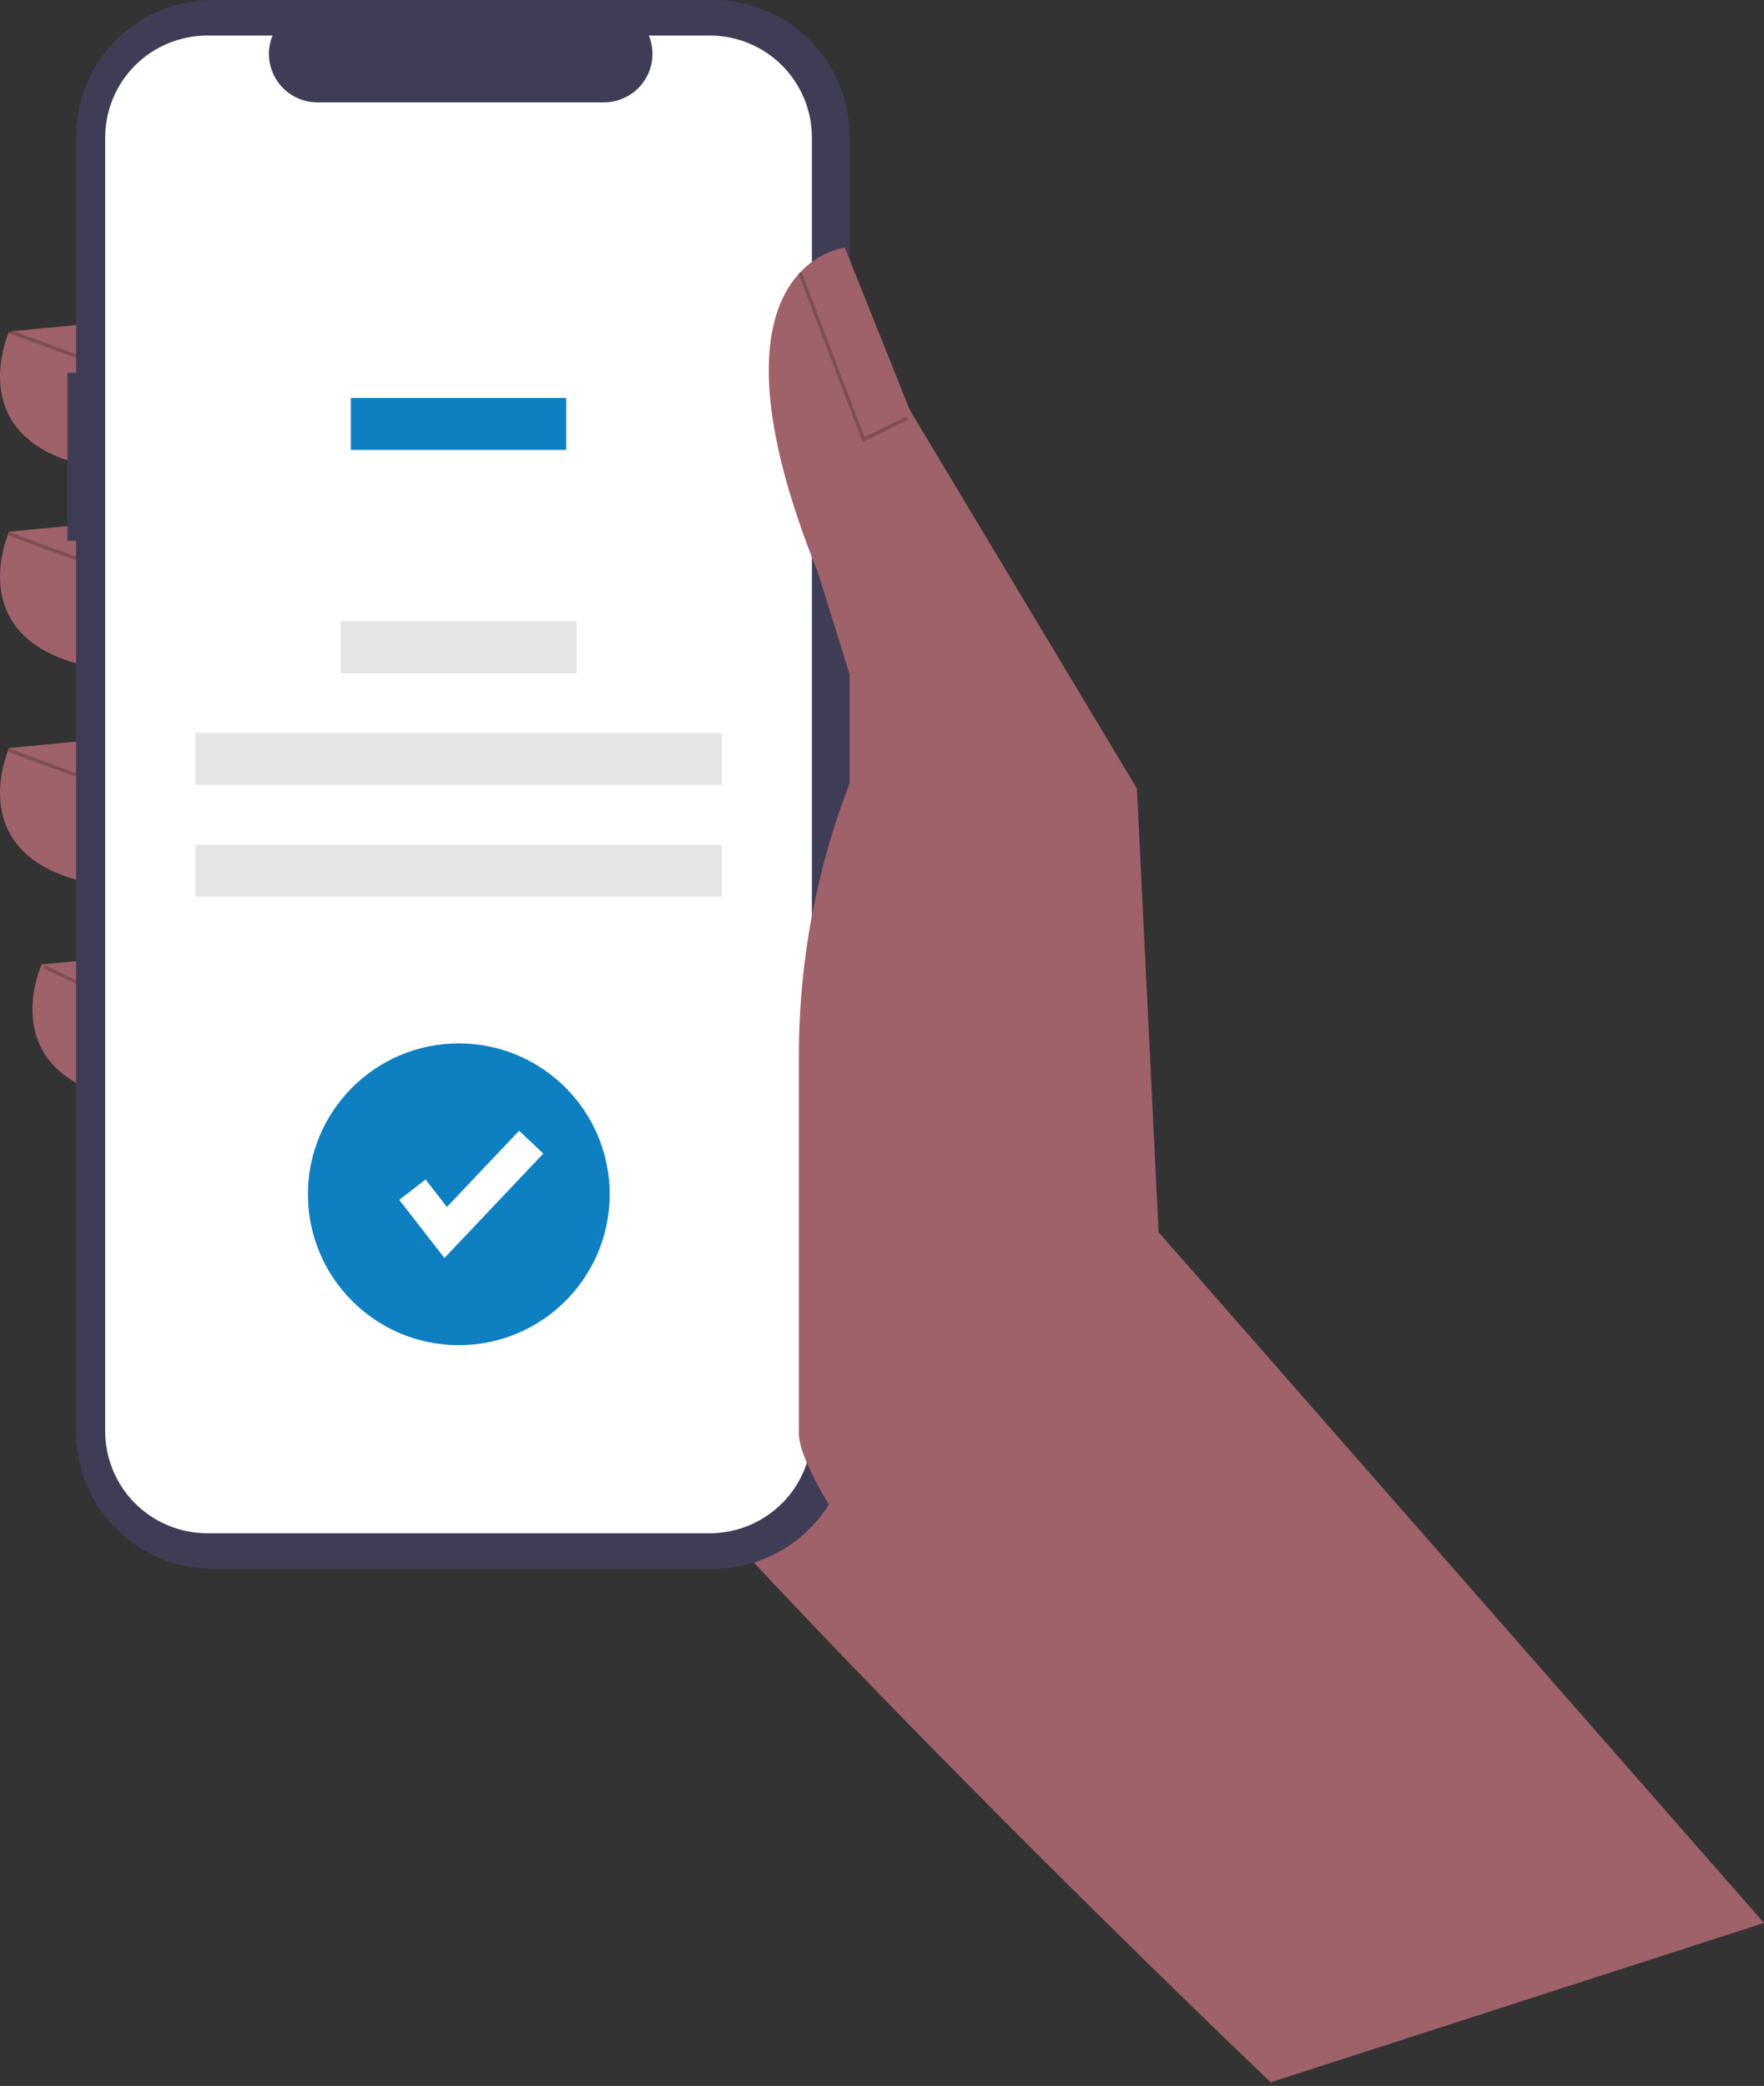 <svg width="170" height="201" viewBox="0 0 170 201" fill="none" xmlns="http://www.w3.org/2000/svg">
<rect x="0" y="0" width="170" height="201" fill="#333333" stroke="none"/>
<g clip-path="url(#clip0_5_525)">
<path d="M120.897 168.48L122.578 200.767C122.578 200.767 51.448 133.066 42.587 113.258C33.725 93.45 50.406 44.451 50.406 44.451L87.416 64.78L120.897 168.48Z" fill="#9F616A"/>
<path d="M11.832 30.898L0.885 31.94C0.885 31.94 -4.849 44.451 12.874 45.493L11.832 30.898Z" fill="#9F616A"/>
<path d="M11.832 50.185L0.885 51.227C0.885 51.227 -4.849 63.738 12.874 64.78L11.832 50.185Z" fill="#9F616A"/>
<path d="M11.832 71.035L0.885 72.078C0.885 72.078 -4.849 84.588 12.874 85.631L11.832 71.035Z" fill="#9F616A"/>
<path d="M14.959 91.886L4.013 92.929C4.013 92.929 -1.721 105.439 16.002 106.482L14.959 91.886Z" fill="#9F616A"/>
<path d="M6.502 35.924H7.333V13.169C7.333 11.44 7.674 9.728 8.336 8.13C8.997 6.532 9.967 5.08 11.19 3.857C12.413 2.634 13.865 1.664 15.463 1.002C17.061 0.341 18.773 -2.48967e-06 20.503 -3.81467e-06H68.71C70.44 -7.348e-06 72.152 0.341 73.75 1.002C75.348 1.664 76.8 2.634 78.022 3.857C79.245 5.08 80.215 6.532 80.877 8.13C81.539 9.727 81.88 11.44 81.88 13.169V138C81.88 139.73 81.539 141.442 80.877 143.04C80.215 144.638 79.245 146.09 78.022 147.313C76.8 148.536 75.348 149.506 73.75 150.167C72.152 150.829 70.44 151.17 68.71 151.17H20.503C17.01 151.17 13.66 149.782 11.19 147.313C8.721 144.843 7.333 141.493 7.333 138V52.12H6.502V35.924Z" fill="#3F3D56"/>
<path d="M19.971 3.426H26.264C25.974 4.136 25.864 4.905 25.942 5.668C26.02 6.43 26.285 7.161 26.712 7.797C27.14 8.433 27.717 8.954 28.393 9.315C29.069 9.675 29.824 9.863 30.59 9.863H58.207C58.974 9.863 59.728 9.675 60.404 9.315C61.081 8.954 61.658 8.433 62.085 7.797C62.513 7.161 62.777 6.43 62.855 5.668C62.933 4.905 62.823 4.136 62.533 3.426H68.411C71.019 3.426 73.521 4.462 75.365 6.307C77.21 8.151 78.246 10.653 78.246 13.261V137.909C78.246 139.2 77.991 140.479 77.497 141.672C77.003 142.866 76.278 143.95 75.365 144.863C74.452 145.776 73.368 146.501 72.175 146.995C70.981 147.489 69.703 147.744 68.411 147.744H19.971C18.68 147.744 17.401 147.489 16.207 146.995C15.014 146.501 13.93 145.776 13.017 144.863C12.104 143.95 11.379 142.866 10.885 141.672C10.391 140.479 10.136 139.2 10.136 137.909V13.261C10.136 11.97 10.391 10.691 10.885 9.497C11.379 8.304 12.104 7.22 13.017 6.307C13.93 5.394 15.014 4.669 16.207 4.175C17.401 3.681 18.68 3.426 19.971 3.426Z" fill="white"/>
<path d="M54.569 38.346H33.813V43.355H54.569V38.346Z" fill="#0E7FC1"/>
<path d="M55.557 59.868H32.825V64.877H55.557V59.868Z" fill="#E5E5E5"/>
<path d="M69.56 70.628H18.823V75.636H69.56V70.628Z" fill="#E5E5E5"/>
<path d="M69.56 81.387H18.823V86.396H69.56V81.387Z" fill="#E5E5E5"/>
<path d="M170 185.296L111.655 118.732L109.569 75.987L87.676 39.499L81.421 23.861C81.421 23.861 66.825 25.424 78.815 55.137L83.767 71.035C79.303 80.65 76.99 91.123 76.99 101.723V138.155C76.99 146.733 117.87 193.461 122.629 200.598L170 185.296Z" fill="#9F616A"/>
<path opacity="0.2" d="M83.137 42.591L87.49 40.452L87.341 40.15L83.32 42.126L77.249 26.21L76.935 26.33L83.137 42.591Z" fill="black"/>
<path opacity="0.2" d="M0.943 31.782L0.827 32.097L7.275 34.473L7.391 34.157L0.943 31.782Z" fill="black"/>
<path opacity="0.2" d="M0.943 51.289L0.827 51.604L7.275 53.979L7.391 53.664L0.943 51.289Z" fill="black"/>
<path opacity="0.2" d="M0.943 72.141L0.827 72.456L7.275 74.831L7.391 74.516L0.943 72.141Z" fill="black"/>
<path opacity="0.2" d="M4.321 92.999L4.176 93.302L7.315 94.809L7.46 94.505L4.321 92.999Z" fill="black"/>
<path d="M44.217 129.621C52.246 129.621 58.756 123.111 58.756 115.081C58.756 107.052 52.246 100.542 44.217 100.542C36.187 100.542 29.677 107.052 29.677 115.081C29.677 123.111 36.187 129.621 44.217 129.621Z" fill="#0E7FC1"/>
<path d="M42.831 121.219L38.48 115.624L41.01 113.655L43.071 116.305L50.031 108.957L52.359 111.162L42.831 121.219Z" fill="white"/>
</g>
<defs>
<clipPath id="clip0_5_525">
<rect width="170" height="200.767" fill="white"/>
</clipPath>
</defs>
</svg>
